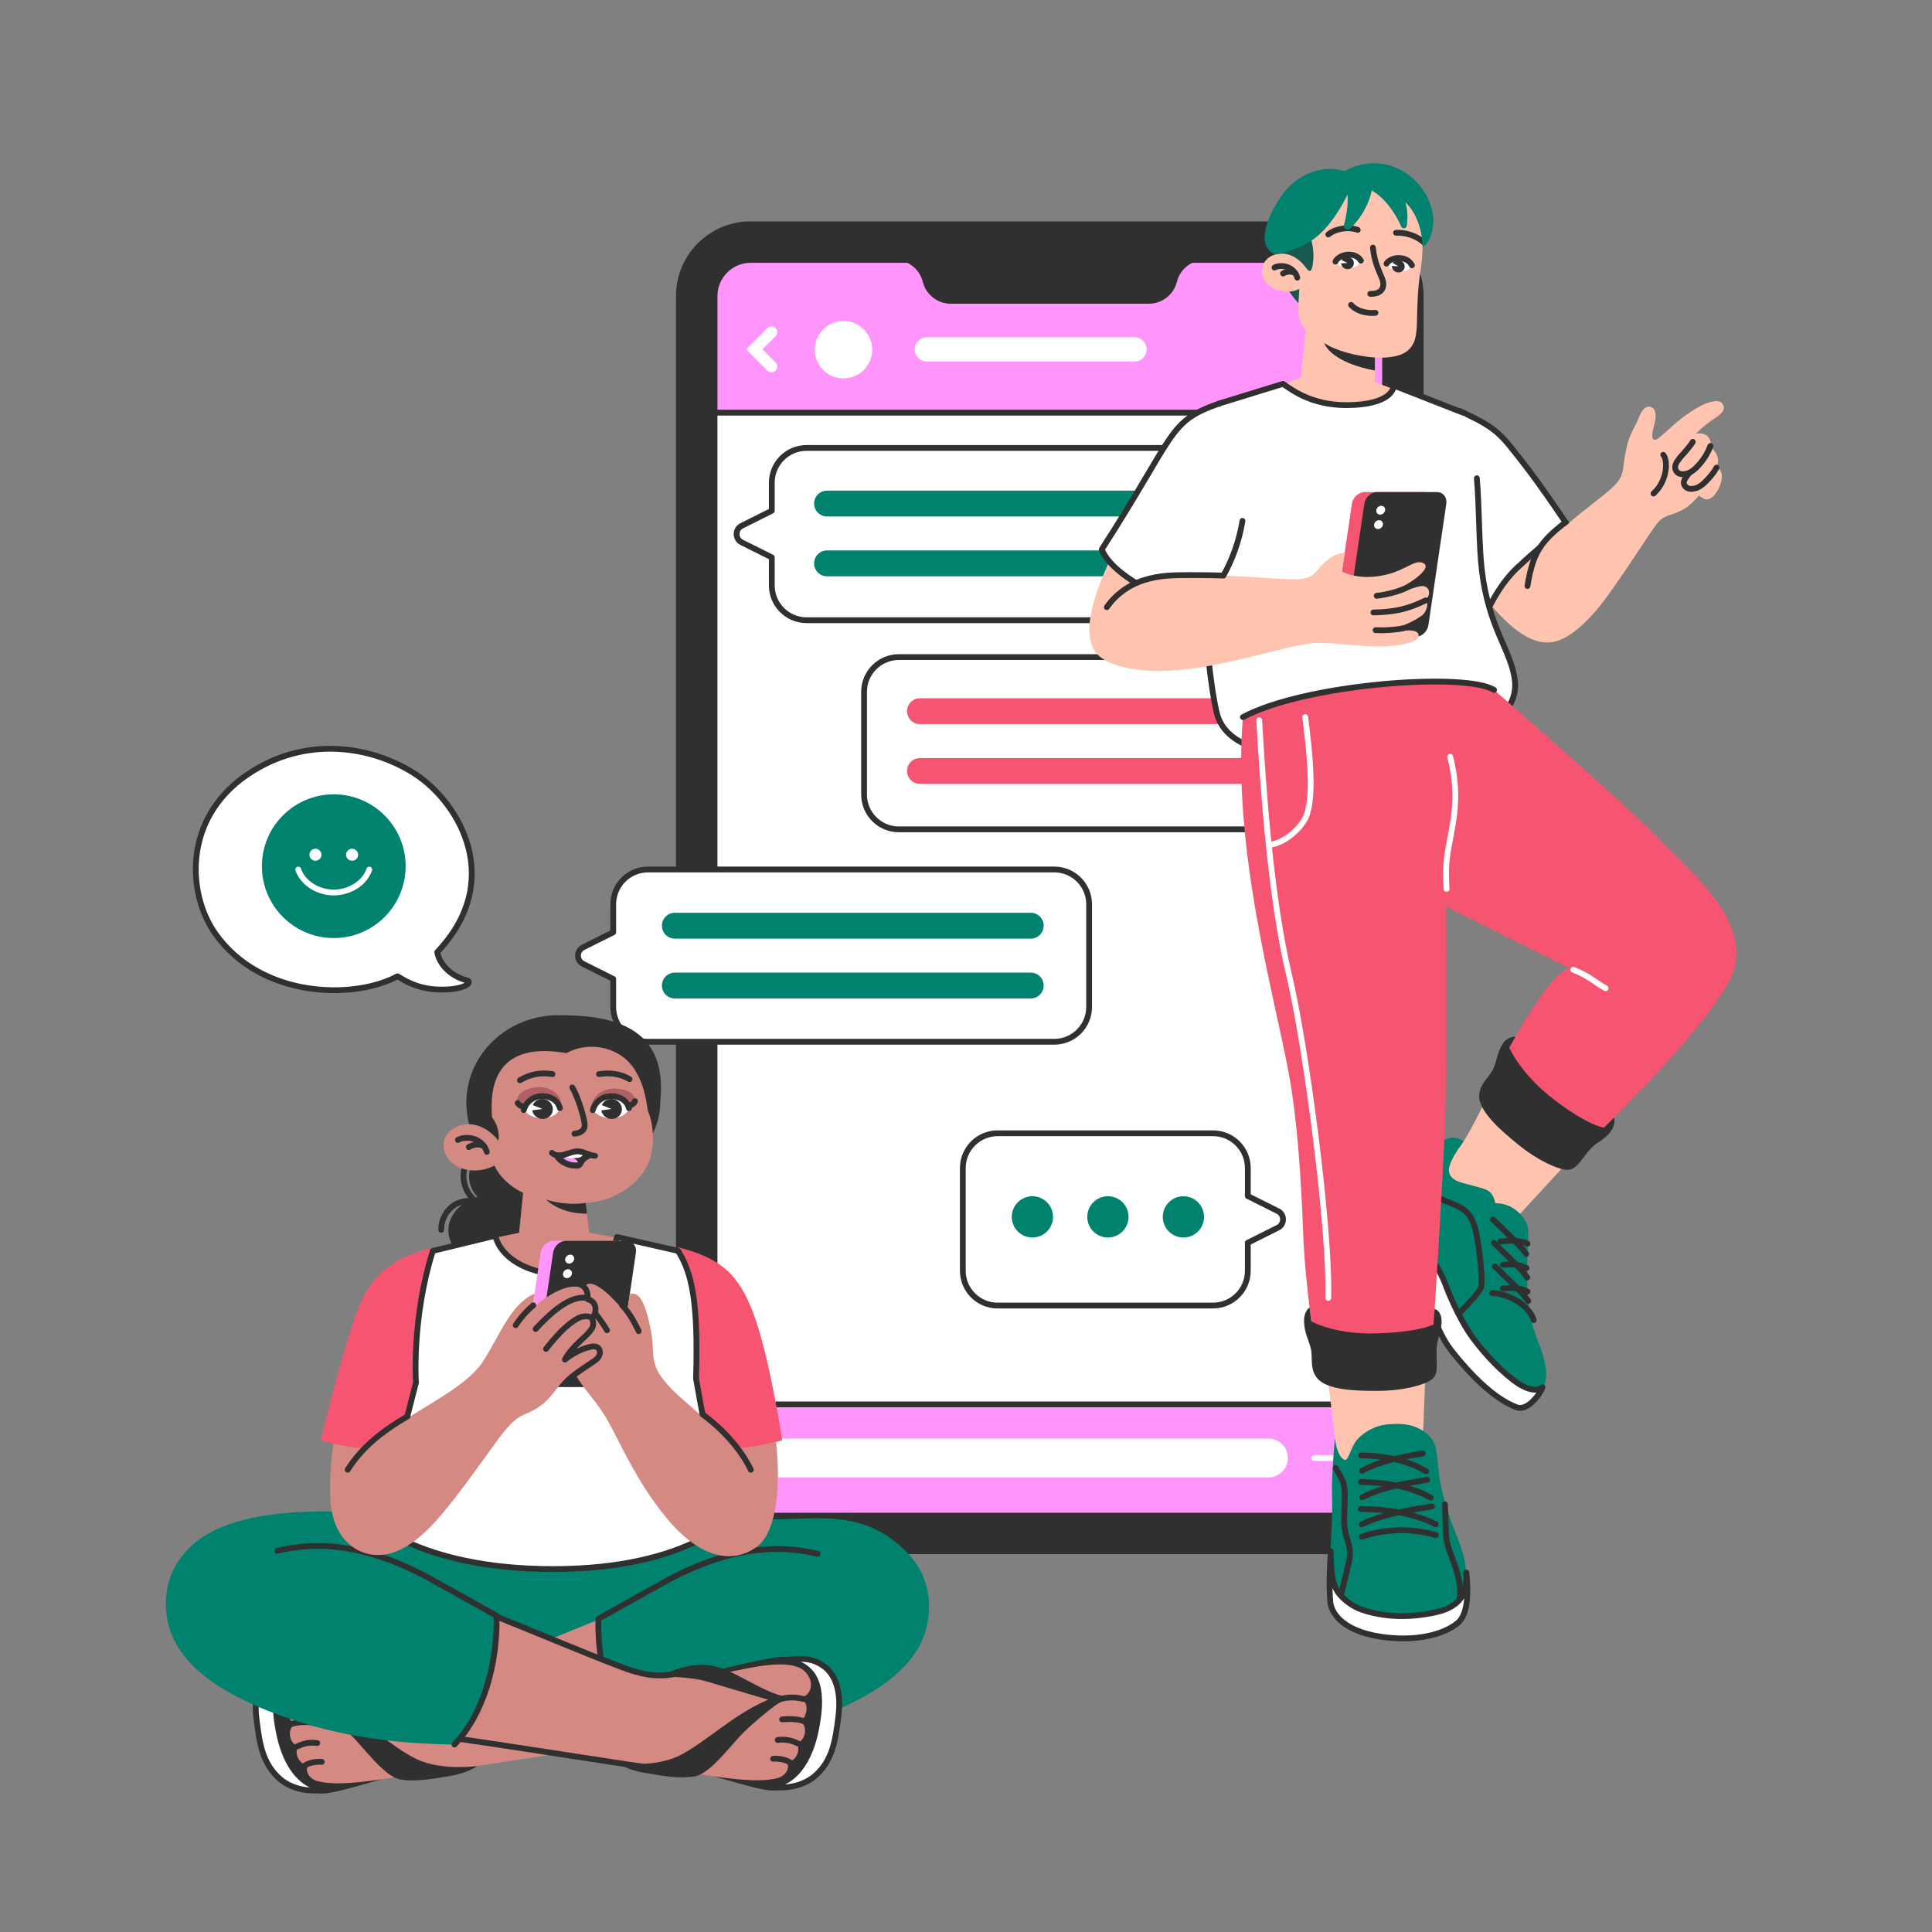 <?xml version="1.0" encoding="utf-8"?>
<!-- Generator: Adobe Illustrator 27.5.0, SVG Export Plug-In . SVG Version: 6.00 Build 0)  -->
<svg version="1.1" xmlns="http://www.w3.org/2000/svg" xmlns:xlink="http://www.w3.org/1999/xlink" x="0px" y="0px"
	 viewBox="0 0 500 500" style="enable-background:new 0 0 500 500;" xml:space="preserve">
<rect x="0" y="0" width="500" height="500" fill="#808080" stroke="none"/>
<g id="Device">
	<g id="Mobil">
		
			<path style="fill:#FFFFFF;stroke:#303030;stroke-width:1.5;stroke-linecap:round;stroke-linejoin:round;stroke-miterlimit:10;" d="
			M358.454,76.606V382.89c0,5.149-4.191,9.35-9.34,9.35H194.276c-5.149,0-9.35-4.201-9.35-9.35V76.606c0-5.149,4.201-9.34,9.35-9.34
			h154.838C354.263,67.266,358.454,71.457,358.454,76.606z"/>
		
			<path style="fill:#FF95FB;stroke:#303030;stroke-width:1.5;stroke-linecap:round;stroke-linejoin:round;stroke-miterlimit:10;" d="
			M184.926,363.456v19.435c0,5.149,4.201,9.35,9.35,9.35h154.838c5.149,0,9.34-4.201,9.34-9.35v-19.435H184.926z"/>
		<g>
			<path style="fill:#FFFFFF;" d="M197.437,372.295h130.836c2.779,0,5.031,2.253,5.031,5.031l0,0c0,2.779-2.253,5.031-5.031,5.031
				H197.437c-2.779,0-5.031-2.253-5.031-5.031l0,0C192.406,374.547,194.658,372.295,197.437,372.295z"/>
			<g>
				
					<polyline style="fill:none;stroke:#FFFFFF;stroke-width:1.5;stroke-linecap:round;stroke-linejoin:round;stroke-miterlimit:10;" points="
					346.221,382.411 351.156,377.326 346.221,372.24 				"/>
				
					<line style="fill:none;stroke:#FFFFFF;stroke-width:1.5;stroke-linecap:round;stroke-linejoin:round;stroke-miterlimit:10;" x1="351.156" y1="377.326" x2="340.134" y2="377.326"/>
			</g>
		</g>
		
			<path style="fill:#FF95FB;stroke:#303030;stroke-width:1.5;stroke-linecap:round;stroke-linejoin:round;stroke-miterlimit:10;" d="
			M349.114,67.266H194.276c-5.149,0-9.35,4.191-9.35,9.34v30.188h173.529V76.606C358.454,71.457,354.263,67.266,349.114,67.266z"/>
		<g>
			<path style="fill:#FFFFFF;" d="M193.105,90.414l2.109,2.109l3.395,3.395c0.583,0.582,1.527,0.582,2.109,0s0.582-1.527,0-2.109
				l-3.395-3.395l3.395-3.395c0.582-0.583,0.582-1.527,0-2.109l0,0c-0.582-0.582-1.526-0.582-2.109,0l-3.395,3.395L193.105,90.414z"
				/>
			
				<ellipse transform="matrix(0.23 -0.973 0.973 0.23 80.119 282.063)" style="fill:#FFFFFF;" cx="218.26" cy="90.414" rx="7.434" ry="7.434"/>
			<path style="fill:#FFFFFF;" d="M293.587,93.576h-53.714c-1.747,0-3.163-1.416-3.163-3.162l0,0c0-1.747,1.416-3.163,3.163-3.163
				h53.714c1.747,0,3.163,1.416,3.163,3.163l0,0C296.75,92.16,295.334,93.576,293.587,93.576z"/>
		</g>
		<path style="fill:#303030;" d="M349.114,57.287H194.276c-10.677,0-19.329,8.652-19.329,19.319V382.89
			c0,10.677,8.652,19.328,19.329,19.328h154.838c10.667,0,19.319-8.651,19.319-19.328V76.606
			C368.433,65.939,359.781,57.287,349.114,57.287z M358.454,382.89c0,5.142-4.208,9.35-9.35,9.35H194.276
			c-5.143,0-9.35-4.207-9.35-9.35V76.606c0-5.158,4.182-9.34,9.34-9.34h37.283c3.435,0,6.429,2.337,7.264,5.669l0,0
			c0.834,3.332,3.829,5.669,7.264,5.669h51.235c3.435,0,6.429-2.337,7.264-5.669l0,0c0.835-3.332,3.829-5.669,7.264-5.669h37.275
			c5.158,0,9.34,4.182,9.34,9.34V382.89z"/>
	</g>
</g>
<g id="Chat_00000098935263204679158410000014552892084534857632_">
	<g id="Chat_00000117646363355621614630000003738929455653969599_">
		<g>
			
				<path style="fill:#FFFFFF;stroke:#303030;stroke-width:1.5;stroke-linecap:round;stroke-linejoin:round;stroke-miterlimit:10;" d="
				M352.104,190.199l-7.787-3.893v-7.254c0-4.971-4.029-9-9-9H232.622c-4.971,0-9,4.029-9,9v26.583c0,4.971,4.029,9,9,9h102.695
				c4.971,0,9-4.029,9-9v-7.254l7.787-3.893C353.871,193.604,353.871,191.083,352.104,190.199z"/>
			<g>
				<path style="fill:#F55571;" d="M330.205,187.392h-92.112c-1.848,0-3.346-1.498-3.346-3.346l0,0c0-1.848,1.498-3.346,3.346-3.346
					h92.112c1.848,0,3.346,1.498,3.346,3.346l0,0C333.551,185.894,332.053,187.392,330.205,187.392z"/>
				<path style="fill:#F55571;" d="M330.205,202.875h-92.112c-1.848,0-3.346-1.498-3.346-3.346l0,0c0-1.848,1.498-3.346,3.346-3.346
					h92.112c1.848,0,3.346,1.498,3.346,3.346l0,0C333.551,201.377,332.053,202.875,330.205,202.875z"/>
			</g>
		</g>
		<g>
			
				<path style="fill:#FFFFFF;stroke:#303030;stroke-width:1.5;stroke-linecap:round;stroke-linejoin:round;stroke-miterlimit:10;" d="
				M191.956,136.074l7.787-3.893v-7.254c0-4.971,4.029-9,9-9h102.695c4.97,0,9,4.029,9,9v26.583c0,4.971-4.029,9-9,9H208.743
				c-4.971,0-9-4.03-9-9v-7.254l-7.787-3.893C190.189,139.479,190.189,136.958,191.956,136.074z"/>
			<g>
				<path style="fill:#00826F;" d="M306.146,133.667h-92.112c-1.848,0-3.346-1.498-3.346-3.346l0,0c0-1.848,1.498-3.346,3.346-3.346
					h92.112c1.848,0,3.346,1.498,3.346,3.346l0,0C309.492,132.169,307.994,133.667,306.146,133.667z"/>
				<path style="fill:#00826F;" d="M306.146,149.151h-92.112c-1.848,0-3.346-1.498-3.346-3.346l0,0c0-1.848,1.498-3.346,3.346-3.346
					h92.112c1.848,0,3.346,1.498,3.346,3.346l0,0C309.492,147.653,307.994,149.151,306.146,149.151z"/>
			</g>
		</g>
		<g>
			
				<path style="fill:#FFFFFF;stroke:#303030;stroke-width:1.5;stroke-linecap:round;stroke-linejoin:round;stroke-miterlimit:10;" d="
				M150.915,245.17l7.787-3.893v-7.254c0-4.971,4.029-9,9-9H272.86c4.971,0,9,4.029,9,9v26.583c0,4.971-4.029,9-9,9H167.702
				c-4.971,0-9-4.03-9-9v-7.254l-7.787-3.893C149.148,248.575,149.148,246.053,150.915,245.17z"/>
			<g>
				<path style="fill:#00826F;" d="M266.759,242.918h-92.112c-1.848,0-3.346-1.498-3.346-3.346l0,0c0-1.848,1.498-3.346,3.346-3.346
					h92.112c1.848,0,3.346,1.498,3.346,3.346l0,0C270.105,241.42,268.607,242.918,266.759,242.918z"/>
				<path style="fill:#00826F;" d="M266.759,258.401h-92.112c-1.848,0-3.346-1.498-3.346-3.346l0,0c0-1.848,1.498-3.346,3.346-3.346
					h92.112c1.848,0,3.346,1.498,3.346,3.346l0,0C270.105,256.903,268.607,258.401,266.759,258.401z"/>
			</g>
		</g>
		<g>
			
				<path style="fill:#FFFFFF;stroke:#303030;stroke-width:1.5;stroke-linecap:round;stroke-linejoin:round;stroke-miterlimit:10;" d="
				M330.721,313.439l-7.787-3.893v-7.254c0-4.971-4.029-9-9-9h-55.756c-4.97,0-9,4.029-9,9v26.583c0,4.97,4.029,9,9,9h55.755
				c4.971,0,9-4.03,9-9v-7.254l7.787-3.893C332.488,316.844,332.488,314.323,330.721,313.439z"/>
			<g>
				<path style="fill:#00826F;" d="M272.526,314.927c0,2.95-2.391,5.341-5.341,5.341c-2.95,0-5.341-2.391-5.341-5.341
					c0-2.95,2.391-5.341,5.341-5.341C270.134,309.586,272.526,311.977,272.526,314.927z"/>
				<path style="fill:#00826F;" d="M292.067,314.927c0,2.95-2.391,5.341-5.341,5.341c-2.95,0-5.341-2.391-5.341-5.341
					c0-2.95,2.391-5.341,5.341-5.341C289.675,309.586,292.067,311.977,292.067,314.927z"/>
				<path style="fill:#00826F;" d="M311.608,314.927c0,2.95-2.391,5.341-5.341,5.341c-2.95,0-5.341-2.391-5.341-5.341
					c0-2.95,2.392-5.341,5.341-5.341C309.216,309.586,311.608,311.977,311.608,314.927z"/>
			</g>
		</g>
	</g>
</g>
<g id="Speech_Bubble">
	<g id="Speech_Bubble_00000110428939941967658360000004645228933632646819_">
		
			<path id="Speech_Bubble_00000127037742902730466770000005185949979208854185_" style="fill:#FFFFFF;stroke:#303030;stroke-width:1.5;stroke-linecap:round;stroke-linejoin:round;stroke-miterlimit:10;" d="
			M63.825,200.593c15.745-10.858,33.366-7.083,43.784-0.174c11.342,7.522,23.071,27.521,5.54,45.994
			c0.742,3.895,4.464,6.528,7.593,7.267c1.591,0.376,0.047,2.186-5.271,2.403c-4.838,0.197-8.458-0.812-12.592-3.426
			c-11.271,6.095-35.287,5.729-47.147-11.008C48.46,231.386,47.314,211.979,63.825,200.593z"/>
		<g id="Face">
			<circle style="fill:#00826F;" cx="86.379" cy="224.171" r="18.598"/>
			<path style="fill:none;stroke:#FFFFFF;stroke-width:1.5;stroke-linecap:round;stroke-linejoin:round;stroke-miterlimit:10;" d="
				M95.576,225.048c-1.281,3.648-5.269,5.935-9.197,5.935c-3.928,0-7.916-2.287-9.197-5.935"/>
			<g>
				<path style="fill:#FFFFFF;" d="M92.684,221.205c0,0.862-0.699,1.56-1.56,1.56c-0.862,0-1.56-0.699-1.56-1.56
					c0-0.862,0.699-1.56,1.56-1.56C91.985,219.644,92.684,220.343,92.684,221.205z"/>
				<path style="fill:#FFFFFF;" d="M83.195,221.205c0,0.862-0.699,1.56-1.56,1.56c-0.862,0-1.56-0.699-1.56-1.56
					c0-0.862,0.699-1.56,1.56-1.56C82.497,219.644,83.195,220.343,83.195,221.205z"/>
			</g>
		</g>
	</g>
</g>
<g id="Character_2">
	<g id="Character_00000016785226661535889870000013163564062692883628_">
		<g id="Head_00000155125152298011447850000008258286303193599141_">
			<path style="fill:#00826F;" d="M329.752,61.088c-0.972,10.112,6.663,21.984,17.25,23.001c10.587,1.017,20.119-9.205,21.09-19.317
				c0.971-10.112-6.824-19.134-17.411-20.151C340.094,43.604,330.723,50.976,329.752,61.088z"/>
			<path style="opacity:0.5;fill:#303030;" d="M329.752,61.088c-0.972,10.112,6.663,21.984,17.25,23.001
				c10.587,1.017,20.119-9.205,21.09-19.317c0.971-10.112-6.824-19.134-17.411-20.151C340.094,43.604,330.723,50.976,329.752,61.088
				z"/>
			<path style="fill:#FFC4B0;" d="M335.984,79.518c-0.125,2.202,0.519,4.304,1.93,5.971l-1.269,12.22l-6.513,2.656
				c1.66,1.832,7.131,5.942,17.443,5.974c12.285,0.039,13.132-5.621,13.132-5.621l-4.905-1.82l0.027-6.364
				c1.249,0.086,6.097,0.261,8.512-1.821c2.415-2.082,2.322-5.113,2.428-9.897c0.057-2.58,0.239-6.388,0.565-8.719
				c0.397-2.83,0.731-4.502,0.846-8.15c0.169-5.354-2.449-9.844-2.449-9.844c-2.779-4.817-11.776-8.098-17.545-5.875
				c-5.768,2.223-9.399,6.245-10.43,9.522c1.232,2.914,2.535,6.021,2.063,10.038c-0.284,2.775-0.905,2.828-1.875,1.451
				c-1.303-1.787-3.351-3.382-5.62-3.569c-2.957-0.242-5.072,1.32-5.634,3.43c-0.666,2.5,0.883,4.483,2.87,5.498
				c1.987,1.015,4.705,1.231,6.694,0.155C336.254,74.752,336.109,77.316,335.984,79.518z"/>
			<g>
				<path style="fill:#303030;" d="M355.829,92.533c-4.735-0.381-10.027-1.686-13.114-3.753c0.764,2.063,4.216,5.451,13.1,7.112
					L355.829,92.533z"/>
				<g>
					<g>
						<path style="fill:#FFFFFF;" d="M358.824,68.242c0.497-1.157,1.724-1.644,3.029-1.623c1.306,0.021,3.134,0.509,3.3,2.354
							C364.498,70.751,360.335,70.903,358.824,68.242z"/>
						<path style="fill:#303030;" d="M363.3,69.774c-0.465,0.752-1.482,0.971-2.272,0.49c-0.79-0.481-1.053-1.48-0.588-2.232
							c0.465-0.752,1.482-0.971,2.272-0.49S363.765,69.023,363.3,69.774z"/>
						<polygon style="fill:#FFFFFF;" points="360.329,67.975 361.87,68.903 360.016,68.842 						"/>
						
							<path style="fill:none;stroke:#303030;stroke-width:1.5;stroke-linecap:round;stroke-linejoin:round;stroke-miterlimit:10;" d="
							M365.396,68.655c-0.679-1.403-2.131-1.865-3.437-1.886c-1.306-0.021-2.708,0.666-3.134,1.473"/>
					</g>
					
						<path style="fill:none;stroke:#303030;stroke-width:1.5;stroke-linecap:round;stroke-linejoin:round;stroke-miterlimit:10;" d="
						M361.3,60.239c2.239-0.11,5.12,0.653,7.093,2.402"/>
				</g>
				<g>
					<g>
						<path style="fill:#FFFFFF;" d="M345.62,67.703c0.378-1.201,1.549-1.81,2.85-1.921c1.301-0.111,3.169,0.19,3.521,2.009
							C351.517,69.626,347.392,70.198,345.62,67.703z"/>
						<path style="fill:#303030;" d="M350.227,68.775c-0.387,0.795-1.376,1.116-2.211,0.716c-0.834-0.399-1.197-1.367-0.811-2.161
							c0.387-0.795,1.376-1.115,2.211-0.716C350.251,67.013,350.614,67.981,350.227,68.775z"/>
						<polygon style="fill:#FFFFFF;" points="347.09,67.286 348.717,68.053 346.866,68.18 						"/>
						
							<path style="fill:none;stroke:#303030;stroke-width:1.5;stroke-linecap:round;stroke-linejoin:round;stroke-miterlimit:10;" d="
							M352.199,67.45c-0.817-1.327-2.309-1.64-3.61-1.529c-1.301,0.111-2.626,0.936-2.969,1.782"/>
					</g>
					
						<path style="fill:none;stroke:#303030;stroke-width:1.5;stroke-linecap:round;stroke-linejoin:round;stroke-miterlimit:10;" d="
						M343.762,60.691c1.833-1.54,5.213-2.098,7.626-1.189"/>
				</g>
				<path style="fill:none;stroke:#303030;stroke-width:1.5;stroke-linecap:round;stroke-linejoin:round;stroke-miterlimit:10;" d="
					M355.31,64.084c0.346,3.754,1.664,6.183,2.419,8.107c0.579,1.475,0.479,3.954-3.104,3.859"/>
				<path style="fill:none;stroke:#303030;stroke-width:1.5;stroke-linecap:round;stroke-linejoin:round;stroke-miterlimit:10;" d="
					M349.655,78.91c1.541,1.672,4.093,2.262,6.315,2.05"/>
				<g>
					
						<path style="fill:none;stroke:#303030;stroke-width:1.5;stroke-linecap:round;stroke-linejoin:round;stroke-miterlimit:10;" d="
						M329.842,69.244c0.552-0.352,1.881-0.582,3.193-0.168c1.312,0.414,2.368,1.502,2.7,2.782"/>
					
						<path style="fill:none;stroke:#303030;stroke-width:1.5;stroke-linecap:round;stroke-linejoin:round;stroke-miterlimit:10;" d="
						M332.046,70.784c0.407-0.256,1.825-0.892,3.147-0.101"/>
				</g>
			</g>
			<path style="fill:#00826F;" d="M355.016,49.284c3.472,2.016,6.222,6.042,7.61,9.34c0.296,0.703,1.313,0.572,1.429-0.182
				c0.274-1.77,0.302-3.974-0.368-6.096c3.865,3.606,4.494,9.577,4.494,11.599c1.843-0.783,3.063-5.233,2.736-7.801
				c-1.3-10.22-12.424-17.696-22.991-11.85c-5.826-1.926-12.542,1.029-16.195,6.246c-3.653,5.218-7.062,13.205-1.609,15.314
				c0,0,6.706-1.025,11.23-5.086c4.524-4.062,7.364-10.404,7.364-10.404s0.428,2.766-0.891,7.868
				c-0.24,0.929,0.871,1.599,1.57,0.942C351.883,56.838,354.099,53.44,355.016,49.284z"/>
		</g>
		<g id="Arn">
			
				<path style="fill:#FFFFFF;stroke:#303030;stroke-width:1.5;stroke-linecap:round;stroke-linejoin:round;stroke-miterlimit:10;" d="
				M377.662,106.339c10.03,4.425,11.04,6.518,16.031,12.799c4.991,6.281,12.639,17.774,12.639,17.774s-7.712,17.387-20.598,19.592
				l-8.072-10.934V106.339"/>
			<g id="Arm_00000121244248679857545480000011490573074458162566_">
				<path style="fill:#FFC4B0;" d="M444.241,121.022c0.528-1.12,0.504-2.428-0.013-3.401c-0.517-0.974-0.926-1.579-1.798-1.648
					c0.466-1.093,0.355-1.813-0.197-2.674c-0.68-1.061-1.997-1.283-3.335-1.08c1.592-1.597,3.361-3.019,5.263-4.231
					c0.898-0.572,2.398-1.763,1.857-3.031c-0.357-0.837-0.971-1.435-3.032-0.994c-1.948,0.417-3.698,1.515-5.36,2.57
					c-1.696,1.076-3.198,2.324-4.716,3.638c-1.52,1.315-2.45,2.298-3.732,3.254c-1.237,0.923-1.683,0.18-1.552-1.155
					c0.167-1.701,1.11-3.6,0.78-5.277c-0.06-0.304-0.217-1.083-0.551-1.331c-0.621-0.46-1.119-0.497-1.604-0.346
					c-1.463,0.457-2.138,2.928-2.675,4.005c-0.709,1.423-1.488,2.814-1.997,4.326c-0.655,1.946-1.14,4.566-1.367,6.61
					c-0.278,2.508-0.802,3.687-2.162,5.132c-0.091,0.097-0.174,0.192-0.271,0.29c-0.219,0.221-0.457,0.45-0.718,0.693
					c-2.37,2.209-6.519,5.048-11.495,9.395l-6.024,5.055c-2.085,1.757-4.354,3.74-6.789,6.017c-4.421,4.135-6.592,8.695-7.018,9.664
					c4.464,5.08,11.114,11.938,18.01,9.117c4.274-1.748,8.65-6.53,11.405-10.226c5.808-7.791,11.408-16.973,13.734-19.956
					c0.165-0.212,0.33-0.383,0.495-0.56c1.842-1.873,3.846-1.405,7.038-3.543c1.2-0.803,2.285-1.985,3.354-3.148
					c0.223,0.328,0.506,0.51,0.799,0.59c0.469,0.484,1.103,0.514,1.562,0.401c0.661-0.162,1.192-0.65,1.627-1.173
					c0.819-0.986,1.402-2.166,1.689-3.415c0.188-0.818,0.246-1.695-0.046-2.483C445.111,121.323,444.576,121.071,444.241,121.022z"
					/>
				<path style="fill:none;stroke:#303030;stroke-width:1.5;stroke-linecap:round;stroke-linejoin:round;stroke-miterlimit:10;" d="
					M385.734,156.504c0.045-0.05,2.597-5.529,7.018-9.664c2.033-1.901,3.95-3.597,5.741-5.128"/>
				<path style="fill:none;stroke:#303030;stroke-width:1.5;stroke-linecap:round;stroke-linejoin:round;stroke-miterlimit:10;" d="
					M442.649,115.417c-0.755,2.03-1.949,3.895-3.475,5.431c-0.707,0.712-1.51,1.368-2.465,1.676
					c-0.819,0.264-1.989,0.333-2.626-0.283c-0.837-0.809-0.624-2.055,0.031-2.902c0.345-0.446,0.64-0.925,1.03-1.332
					c0.671-0.7,2.479-2.809,2.948-3.658"/>
				<path style="fill:none;stroke:#303030;stroke-width:1.5;stroke-linecap:round;stroke-linejoin:round;stroke-miterlimit:10;" d="
					M444.241,121.022c-0.734,1.348-1.708,2.475-2.853,3.627c-0.707,0.712-1.51,1.368-2.465,1.677
					c-0.819,0.264-1.989,0.332-2.626-0.283c-0.837-0.809-0.595-1.681,0.061-2.528c0.345-0.446,0.459-0.725,0.849-1.132"/>
				<path style="fill:none;stroke:#303030;stroke-width:1.5;stroke-linecap:round;stroke-linejoin:round;stroke-miterlimit:10;" d="
					M430.445,117.706c0.499,0.624,0.655,1.454,0.696,2.252c0.15,2.895-1.067,5.832-3.221,7.772"/>
			</g>
			<path style="fill:none;stroke:#303030;stroke-width:1.5;stroke-linecap:round;stroke-linejoin:round;stroke-miterlimit:10;" d="
				M405.19,135.139c-6.46,5-8.482,7.877-9.887,16.515"/>
		</g>
		<g id="Chest_00000044867627217772139910000002516106567469693881_">
			
				<path style="fill:#FFFFFF;stroke:#303030;stroke-width:1.5;stroke-linecap:round;stroke-linejoin:round;stroke-miterlimit:10;" d="
				M378.977,106.929l-18.269-7.149c0,0,0.172,4.407-10.122,5.013c-10.585,0.623-16.037-3.768-18.539-5.452l-16.497,5.078
				c0,0-7.342,6.87-5.115,38.461c1.683,23.865,2.894,34.915,4.435,41.49c1.394,5.95,8.418,16.017,52.913,9.168
				c20.034-3.171,25.194-10.901,24.214-17.825c-1.08-7.634-6.703-13.184-8.481-28.031c-0.816-6.81-0.628-15.707-1.304-23.912"/>
		</g>
		<g id="Arm_00000049196886758037874270000018281923890298214551_">
			<g>
				<path style="fill:#FFC4B0;" d="M308.733,141.751v-28.43c-1.151,0.843-2.36,1.798-3.58,2.882
					c-5.604,4.98-7.832,9.597-14.345,21.675c-8.202,15.209-10.327,24.852-7.979,29.104l19.302-2.154l15.23-23.077H308.733z"/>
				
					<path style="fill:#FFFFFF;stroke:#303030;stroke-width:1.5;stroke-linecap:round;stroke-linejoin:round;stroke-miterlimit:10;" d="
					M320.348,113.452"/>
				
					<path style="fill:#FFFFFF;stroke:#303030;stroke-width:1.5;stroke-linecap:round;stroke-linejoin:round;stroke-miterlimit:10;" d="
					M321.549,134.807c-0.824,5.035-2.532,9.901-5.043,14.37l-5.363,9.546c0,0-22.345-7.311-26.011-16.532
					c19.5-30.283,16.988-33.041,30.417-37.772"/>
			</g>
			<g id="Mobile_00000109027937279005608420000017163574150911753912_">
				<path style="fill:#F55571;" d="M347.669,164.81l15.466,0.001c1.588,0,3.075-1.357,3.322-3.03l4.631-31.406
					c0.247-1.673-0.84-3.03-2.428-3.03l-15.466-0.001c-1.588,0-3.075,1.357-3.322,3.03l-4.631,31.406
					C344.994,163.453,346.081,164.81,347.669,164.81z"/>
				<path style="fill:#303030;" d="M350.883,164.81l15.466,0.001c1.588,0,3.075-1.356,3.322-3.03l4.631-31.406
					c0.247-1.673-0.84-3.03-2.428-3.03l-15.466-0.001c-1.588,0-3.075,1.357-3.322,3.03l-4.631,31.406
					C348.208,163.453,349.295,164.81,350.883,164.81z"/>
				<path style="fill:#FFFFFF;" d="M356.181,132.04c-0.082,0.632,0.364,1.145,0.996,1.145c0.632,0,1.211-0.512,1.293-1.144
					c0.082-0.632-0.364-1.145-0.996-1.145C356.842,130.896,356.263,131.408,356.181,132.04z"/>
				<path style="fill:#FFFFFF;" d="M355.615,135.768c-0.082,0.632,0.364,1.144,0.996,1.145c0.632,0,1.211-0.512,1.293-1.144
					c0.082-0.632-0.364-1.145-0.996-1.145C356.276,134.624,355.697,135.136,355.615,135.768z"/>
			</g>
			<g id="Arm_00000162319335570265730230000012267779983098353546_">
				<path style="fill:#FFC4B0;" d="M281.932,162.608c0-3.959,8.072-10.777,14.004-12.482c10.183-2.927,34.133-0.054,39.351-0.193
					c3.215-0.086,4.384-0.926,5.167-1.832c2.915-3.372,4.378-4.589,7.554-5.086l-0.723,4.901c3.149,1.477,7.222,1.99,12.332,0.582
					c1.902-0.524,3.641-1.43,5.411-2.283c0.524-0.253,1.054-0.507,1.622-0.633c0.568-0.126,1.186-0.113,1.703,0.153
					c0.257,0.132,0.492,0.339,0.577,0.615c0.123,0.401-0.096,0.822-0.338,1.164c-0.89,1.257-2.17,2.179-3.455,3.028
					c-1.475,0.975-2.991,1.888-4.543,2.737c1.593-0.048,3.154-0.447,4.676-0.919c0.544-0.169,1.086-0.348,1.636-0.496
					c0.502-0.135,1.024-0.246,1.538-0.168c0.985,0.149,1.499,0.992,1.389,1.987c-0.069,0.624-0.432,0.949-0.815,1.413
					c0.987,1.872-0.428,3.727-0.899,4.092c-2.385,1.853-6.235,3.262-9.159,4.021c0.698,0.185,2.438,0.268,3.987,0.079
					c1.096-0.133,2.482-0.275,3.408,0.131c1.286,0.564,0.819,1.885-0.247,2.382c-1.045,0.487-2.821,0.917-3.96,1.097
					c-7.061,1.113-11.753-0.256-20.533-0.531c-8.78-0.275-34.249,10.847-51.611,6.082
					C283.398,170.637,281.932,167.624,281.932,162.608z"/>
				<path style="fill:none;stroke:#303030;stroke-width:1.5;stroke-linecap:round;stroke-linejoin:round;stroke-miterlimit:10;" d="
					M286.444,157.141c2.23-3.23,5.674-5.775,9.665-7.013c3.991-1.238,7.292-1.271,11.237-1.293c4.602-0.026,9.286,0.116,9.286,0.116
					"/>
				<path style="fill:none;stroke:#303030;stroke-width:1.5;stroke-linecap:round;stroke-linejoin:round;stroke-miterlimit:10;" d="
					M368.914,155.396c-4.43,2.17-7.792,2.997-13.472,3.109"/>
				<path style="fill:none;stroke:#303030;stroke-width:1.5;stroke-linecap:round;stroke-linejoin:round;stroke-miterlimit:10;" d="
					M356.297,154.19c2.535-0.269,5.71-1.074,7.995-2.205"/>
				<path style="fill:none;stroke:#303030;stroke-width:1.5;stroke-linecap:round;stroke-linejoin:round;stroke-miterlimit:10;" d="
					M355.998,163.084c1.984,0.119,4.896-0.031,7.109-0.476"/>
			</g>
		</g>
		<g id="Legs_00000067238449293028156780000007624535504510052270_">
			<g id="Leg_00000164499800422234546830000013849971158784497075_">
				<path style="fill:#FFC4B0;" d="M389.784,184.89c25.405,21.19,32.518,26.366,50.056,46.013
					c12.647,14.168,8.29,23.958-2.603,35.695c-19.419,20.926-46.042,49.943-46.042,49.943c-9.956,11.98-31.958-10.853-13.522-19.568
					c7.535-10.217,14.721-36.045,31.94-46.745l-55.261-30.489l-30.439-34.849H389.784z"/>
				<g>
					<path style="fill:#00826F;" d="M380.33,345.044c2.628,3.831,6.805,8.613,11.208,12.025c4.404,3.412,6.879,2.752,7.674,1.931
						c0.795-0.82,1.981-3.765-0.808-10.863c-1.697-4.319-2.422-6.982-2.897-11.439c-0.551-5.162-0.102-15.404,0.048-17.774
						c0.195-3.087-3.551-7.666-8.582-7.526L380.33,345.044z"/>
					<g>
						<path style="fill:#00826F;" d="M380.33,345.044c2.015-1.918,5.338-5.487,7.261-7.496c0.463-0.484,0.938-0.995,1.132-1.635
							c0.111-0.366,0.123-0.754,0.133-1.137c0.189-7.619-0.401-15.257-1.758-22.757c-0.227-1.252-0.52-2.587-1.447-3.459
							c-0.737-0.694-1.758-0.979-2.735-1.242c-1.816-0.488-2.907-0.781-4.723-1.268c-2.067-0.555-3.623-1.925-3.133-4.008
							c0.522-2.219,2.615-5.068,2.615-5.068l1.075-1.566c-0.598-0.741-2.35-1.199-3.625-0.892c-2.797,0.672-3.846,3.205-8.77,5.495
							c-3.427,1.594-6.928,4.89-6.928,4.89c-0.308,3.394,1.808,8.023,5.343,12.756c3.535,4.732,7.482,9.837,9.408,15.035
							C376.841,339.882,380.33,345.044,380.33,345.044z"/>
					</g>
					
						<path style="fill:none;stroke:#303030;stroke-width:1.5;stroke-linecap:round;stroke-linejoin:round;stroke-miterlimit:10;" d="
						M386.218,334.65c3.634,0.102,9.37,2.762,10.719,6.97"/>
					
						<path style="fill:none;stroke:#303030;stroke-width:1.5;stroke-linecap:round;stroke-linejoin:round;stroke-miterlimit:10;" d="
						M395.332,334.262c-2.058-0.965-3.841-1.045-6.451-0.81"/>
					
						<path style="fill:none;stroke:#303030;stroke-width:1.5;stroke-linecap:round;stroke-linejoin:round;stroke-miterlimit:10;" d="
						M395.508,336.699c-1.427-2.135-4.169-4.626-8.623-8.958"/>
					
						<path style="fill:none;stroke:#303030;stroke-width:1.5;stroke-linecap:round;stroke-linejoin:round;stroke-miterlimit:10;" d="
						M395.067,328.183c-2.058-0.965-3.507-1.073-6.117-0.838"/>
					
						<path style="fill:none;stroke:#303030;stroke-width:1.5;stroke-linecap:round;stroke-linejoin:round;stroke-miterlimit:10;" d="
						M395.243,330.62c-1.427-2.135-4.169-4.626-8.623-8.958"/>
					
						<path style="fill:none;stroke:#303030;stroke-width:1.5;stroke-linecap:round;stroke-linejoin:round;stroke-miterlimit:10;" d="
						M395.302,321.872c-2.058-0.965-4.341-0.812-6.951-0.577"/>
					
						<path style="fill:none;stroke:#303030;stroke-width:1.5;stroke-linecap:round;stroke-linejoin:round;stroke-miterlimit:10;" d="
						M394.979,324.542c-1.427-2.135-4.169-4.627-8.623-8.958"/>
					
						<path style="fill:none;stroke:#303030;stroke-width:1.5;stroke-linecap:round;stroke-linejoin:round;stroke-miterlimit:10;" d="
						M369.469,298.331c-1.215,1.696-2.023,3.585-1.699,5.646c0.324,2.061,1.486,3.977,3.163,5.218
						c2.642,1.955,6.364,2.223,8.665,4.57c1.674,1.706,2.255,4.18,2.677,6.533c0.779,4.348,1.536,11.51,1.018,12.884
						c-0.518,1.374-3.231,4.174-5.847,6.872"/>
					
						<path style="fill:#FFFFFF;stroke:#303030;stroke-width:1.5;stroke-linecap:round;stroke-linejoin:round;stroke-miterlimit:10;" d="
						M392.509,364.208c-5.946-2.229-12.104-8.632-16.697-14.423c-4.599-5.797-5.503-12.717-7.508-16.398
						c-2.75-5.054-6.318-8.416-8.91-12.388c-2.598-3.966-5.507-8.668-4.979-10.93c0.522-2.256,2.201-3.44,5.01-5.168
						c-0.309,3.392,1.81,8.027,5.344,12.756c3.535,4.729,7.486,9.838,9.41,15.033c2.666,7.193,6.147,12.352,6.147,12.352
						c2.633,3.831,6.811,8.617,11.214,12.028c4.402,3.411,6.873,2.754,7.669,1.932C398.763,360.465,395.442,365.302,392.509,364.208
						z"/>
				</g>
			</g>
			<g id="Leg_00000065061063135393381820000002544056512118856836_">
				<path style="fill:#FFC4B0;" d="M389.784,184.89c-1.433,7.923-5.776,27.884-19.031,34.173
					c1.127,26.389,0.864,48.145,0.898,57.859c0.078,22.626-1.899,34.722-2.318,61.442c-0.316,20.145-1.12,28.482-1.12,41.425
					c-13.942,22.128-21.72,1.599-21.72,1.599s-2.494-24.678-4.671-35.25c-4.891-23.75-2.406-47.831-5.277-62.405
					c-3.608-18.319-7.111-36.122-10.126-51.455c-5.453-27.735-2.505-47.388-2.505-47.388H389.784z"/>
				<g>
					<g>
						<path style="fill:#00826F;" d="M375.26,392.847c1.176,3.812,3.424,8.01,3.956,11.964c0.531,3.953,0.593,7.702-2.512,10.206
							c-1.648,1.328-3.74,1.969-5.814,2.392c-6.096,1.241-12.628,1.207-18.5-0.847c-2.054-0.718-3.994-2.076-5.461-3.682
							c-2.457-2.691-2.375-6.553-2.52-10.194c-0.131-3.293,0.299-7.472,0.344-10.767c0.091-6.772-0.428-6.489,0.728-19.839
							c0.063,0.65,0.481,4.738,2.435,5.711c1.085,0.541,1.549-3.29,3.505-5.433c1.674-1.835,4.637-3.381,7.106-3.668
							c4.313-0.5,7.588-0.118,10.616,2.239c2.811,2.188,2.668,5.225,3.014,8.413C372.833,385.561,373.5,387.156,375.26,392.847z"/>
					</g>
					<g>
						
							<path style="fill:none;stroke:#303030;stroke-width:1.5;stroke-linecap:round;stroke-linejoin:round;stroke-miterlimit:10;" d="
							M371.582,397.279c-6.232-1.809-13.019-1.657-19.164,0.43"/>
						
							<path style="fill:none;stroke:#303030;stroke-width:1.5;stroke-linecap:round;stroke-linejoin:round;stroke-miterlimit:10;" d="
							M371.582,394.496c-4.316-2.225-10.55-3.894-19.422-3.967"/>
						
							<path style="fill:none;stroke:#303030;stroke-width:1.5;stroke-linecap:round;stroke-linejoin:round;stroke-miterlimit:10;" d="
							M370.605,389.863c-3.618,0.665-11.874,1.571-18.187,4.632"/>
						
							<path style="fill:none;stroke:#303030;stroke-width:1.5;stroke-linecap:round;stroke-linejoin:round;stroke-miterlimit:10;" d="
							M370.255,387.594c-3.999-2.243-9.767-3.939-17.966-4.051"/>
						
							<path style="fill:none;stroke:#303030;stroke-width:1.5;stroke-linecap:round;stroke-linejoin:round;stroke-miterlimit:10;" d="
							M369.332,382.959c-3.341,0.65-10.967,1.519-16.787,4.552"/>
						
							<path style="fill:none;stroke:#303030;stroke-width:1.5;stroke-linecap:round;stroke-linejoin:round;stroke-miterlimit:10;" d="
							M369.092,380.775c-3.745-2.258-9.141-3.975-16.803-4.117"/>
						
							<path style="fill:none;stroke:#303030;stroke-width:1.5;stroke-linecap:round;stroke-linejoin:round;stroke-miterlimit:10;" d="
							M368.212,376.138c-3.119,0.637-10.242,1.477-15.669,4.487"/>
						
							<path style="fill:none;stroke:#303030;stroke-width:1.5;stroke-linecap:round;stroke-linejoin:round;stroke-miterlimit:10;" d="
							M345.679,379.926c0,0,0.8,1.456,1.401,2.501c1.225,2.132,0.951,4.638,0.893,7.096c-0.057,2.458-0.289,4.955,0.275,7.348
							c0.323,1.371,0.903,2.683,1.07,4.082c0.203,1.702-0.218,3.409-0.635,5.071c-0.693,2.758-0.91,3.954-1.603,6.713"/>
						
							<path style="fill:none;stroke:#303030;stroke-width:1.5;stroke-linecap:round;stroke-linejoin:round;stroke-miterlimit:10;" d="
							M373.958,389.343c0.068,2.079,0.136,4.159,0.204,6.238c0.035,1.085,0.071,2.175,0.265,3.244
							c0.273,1.508,0.854,2.941,1.399,4.373c1.262,3.316,2.368,6.826,1.986,10.354"/>
					</g>
					
						<path style="fill:#FFFFFF;stroke:#303030;stroke-width:1.5;stroke-linecap:round;stroke-linejoin:round;stroke-miterlimit:10;" d="
						M344.29,414.656c0.161,2.001,2.248,7.354,13.222,8.95c8.718,1.268,16.01-0.477,19.743-3.574
						c2.572-2.148,2.815-7.412,2.245-13.031l-0.065-0.022c0.229,3.136-0.205,5.994-2.733,8.034
						c-1.642,1.327-3.735,1.976-5.817,2.397c-6.091,1.242-12.62,1.207-18.493-0.846c-2.052-0.722-4.001-2.074-5.459-3.683
						c-2.462-2.694-2.381-6.557-2.519-10.192c-0.019-0.403-0.027-0.816-0.024-1.241C344.065,407.409,343.942,410.333,344.29,414.656
						z"/>
				</g>
			</g>
			<g>
				<path style="fill:#F55571;" d="M321.665,185.585c16.076-8.607,57.59-11.68,64.996-7.036c0,0,34.513,30.002,42.855,38.726
					c8.342,8.725,25.462,22.375,18.04,36.532c-7.423,14.156-34.687,40.198-34.687,40.198s-5.922-0.925-12.712-6.532
					c-6.79-5.606-10.921-13.783-10.921-13.783s10.704-20.895,16.771-23.17l-31.863-15.926c0,0,0.379,39.436-0.184,56.12
					c-0.563,16.684-3.353,58.77-3.353,58.77s-3.04,1.912-14.155,2.159c-11.115,0.247-16.171-3.545-16.171-3.545
					s-2.528-15.343-3.034-29.285c-0.506-13.942-1.52-29.381-3.792-41.497C329.662,257.093,318.884,219.302,321.665,185.585z"/>
				<path style="fill:none;stroke:#303030;stroke-width:1.5;stroke-linecap:round;stroke-linejoin:round;stroke-miterlimit:10;" d="
					M321.665,185.585c16.076-8.607,57.59-11.68,64.996-7.036"/>
				<path style="fill:none;stroke:#FFFFFF;stroke-width:1.5;stroke-linecap:round;stroke-linejoin:round;stroke-miterlimit:10;" d="
					M375.29,195.837c3.549,13.776-1.071,20.949-1.052,29.977c0.004,1.626,0.051,2.87,0.132,4.25"/>
				<path style="fill:none;stroke:#FFFFFF;stroke-width:1.5;stroke-linecap:round;stroke-linejoin:round;stroke-miterlimit:10;" d="
					M325.89,186.419c0.981,17.592,2.991,45.891,7.622,65.432c4.632,19.542,10.744,66.605,10.24,84.062"/>
				<path style="fill:none;stroke:#FFFFFF;stroke-width:1.5;stroke-linecap:round;stroke-linejoin:round;stroke-miterlimit:10;" d="
					M328.584,218.623c3.514-0.325,7.75-3.836,9.291-7.01c2.339-4.818,1.104-16.894-0.097-26.028"/>
				<path style="fill:none;stroke:#FFFFFF;stroke-width:1.5;stroke-linecap:round;stroke-linejoin:round;stroke-miterlimit:10;" d="
					M407.173,250.952c4.251,1.708,5.203,3.03,8.36,4.805"/>
				<path style="fill:#303030;" d="M338.914,338.374l0.466,3.595c0,0,5.936,3.464,17.071,3.103
					c11.135-0.361,14.594-2.33,14.594-2.33l0.256-4.012c0,0,1.975,0.469,1.765,3.713c-0.169,2.618-1.282,4.29-1.298,7.219
					c-0.021,3.883,0.569,6.084-1.385,7.451c-1.954,1.367-7.294,2.842-13.932,2.842c-5.001,0-13.252-0.032-15.767-3.533
					c-1.763-2.454-0.885-5.189-1.468-7.511c-0.583-2.322-1.756-4.129-1.727-7.293C337.511,339.27,338.914,338.374,338.914,338.374z"
					/>
				<path style="fill:#303030;" d="M392.175,268.295l-1.573,2.827c0,0,2.758,6.696,11.603,13.47
					c8.845,6.774,12.892,7.247,12.892,7.247l2.59-2.566c0,0,0.752,1.936-1.464,4.314c-1.789,1.919-3.205,2.003-5.072,4.26
					c-2.476,2.992-3.413,5.068-5.791,4.888c-2.378-0.18-7.444-2.421-12.581-6.626c-3.87-3.168-10.234-8.419-9.963-12.72
					c0.19-3.016,2.602-4.576,3.622-6.742c1.02-2.166,0.915-3.987,2.453-6.499C390.117,268.145,392.175,268.295,392.175,268.295z"/>
			</g>
		</g>
	</g>
</g>
<g id="Character_1">
	<g id="Character_00000134939873169555472160000013903860132772118959_">
		<g id="Legs_00000060720189933578211370000012945192689696869800_">
			<g>
				<path style="fill:#00826F;" d="M235.642,425.16H48.155v-23.644c12.734-14.63,48.026-9.461,58.222-9.559
					c10.196-0.098,27.744-1.338,36.698-1.491c10.782-0.185,46.163,3.154,59.068,2.731c11.764-0.386,23.143-1.899,33.478,9.547
					L235.642,425.16z"/>
			</g>
			<g id="Leg_00000051364713805355305370000003287536190981353634_">
				<g>
					<path style="fill:#303030;" d="M80.819,429.545c6.428,0.51,19.691,4.489,25.711,5.102c6.02,0.612,15.508,1.357,17.855,9.657
						c2.347,8.3-8.366,12.177-15.712,13.606c-7.346,1.428-19.385,5.714-24.487,6.224c-5.102,0.51-12.856-4.591-14.794-13.468
						C67.453,441.788,65.106,430.259,80.819,429.545z"/>
					
						<path style="fill:#FFFFFF;stroke:#303030;stroke-width:1.5;stroke-linecap:round;stroke-linejoin:round;stroke-miterlimit:10;" d="
						M72.343,460.3c2.502,2.219,6.95,3.941,13.111,2.651c-7.747,0.189-11.75-6.901-13.255-14.544
						c-1.505-7.643-2.15-17.416,8.956-17.87c-4.692-0.615-7.648-0.898-10.89,1.391c-3.335,2.365-4.628,6.996-3.869,13.108
						C67.156,451.148,67.901,456.359,72.343,460.3z"/>
					<path style="fill:#D48983;" d="M76.464,432.401c4.282-1.918,11.752-0.209,17.96,1.043c4.947,0.997,9.664,1.023,14.665,1.207
						c6.181,0.227,8.45-0.521,13.909-2.612c9.527-3.65,24.273-9.858,33.07-13.355c-0.292,11.83,2.47,23.829,10.215,31.865
						c-18.268,2.633-48.953,7.547-51.733,7.783c-3.589,0.304-7.151,0.861-10.712,1.393c-6.846,1.023-16.308,2.667-21.599,1.247
						c-2.652-0.712-3.339-3.1-2.414-4.128c-3.236-0.308-3.647-4.315-2.466-4.88c-2.466-0.411-3.236-4.521-1.13-5.599
						c-1.798-1.336-2.414-5.086-0.051-5.959C71.672,438.427,73.558,433.703,76.464,432.401z"/>
					
						<path style="fill:none;stroke:#303030;stroke-width:1.5;stroke-linecap:round;stroke-linejoin:round;stroke-miterlimit:10;" d="
						M83.281,455.956c-1.719-0.103-3.674,0.319-4.505,1.073"/>
					
						<path style="fill:none;stroke:#303030;stroke-width:1.5;stroke-linecap:round;stroke-linejoin:round;stroke-miterlimit:10;" d="
						M82.099,451.099c-2.074-0.297-3.637,0.12-5.528,1.022"/>
					
						<path style="fill:none;stroke:#303030;stroke-width:1.5;stroke-linecap:round;stroke-linejoin:round;stroke-miterlimit:10;" d="
						M80.959,445.761c-2.27-0.154-3.694-0.154-5.873,0.504"/>
					
						<path style="fill:none;stroke:#303030;stroke-width:1.5;stroke-linecap:round;stroke-linejoin:round;stroke-miterlimit:10;" d="
						M82.884,441.238c-1.304-0.816-2.719-1.117-4.258-1.146c-1.538-0.029-2.022,0.199-3.54,0.446"/>
					<path style="fill:#303030;" d="M79.335,440.127c7.685-1.572,14.33-7.773,20.833-8.4c6.504-0.627,12.288,2.936,12.288,2.936
						s-7.548,0.005-11.651,1.193c-5.02,1.454-13.002,3.899-16.278,4.808c9.135,3.751,17.01,11.739,23.515,14.703
						c6.506,2.964,15.469,1.674,15.469,1.674s-2.356,1.787-6.762,2.521c-4.406,0.734-9.126,1.678-13.217,0.944
						c-4.091-0.734-9.482-8.35-12.798-11.567C87.373,445.677,80.896,440.393,79.335,440.127z"/>
				</g>
				<path style="fill:#00826F;" d="M154.859,418.98c10.236-5.171,22.32-11.345,28.812-14.671c11.226-5.752,22.741-10.462,36.5-9.065
					c10.525,1.068,19.937,8.222,20.254,19.977c0.318,11.755-7.944,22.34-32.707,30.622c-15.46,5.171-30.106,6.242-41.959,6.43
					C158.015,444.238,154.568,430.811,154.859,418.98z"/>
				<path style="fill:none;stroke:#303030;stroke-width:1.5;stroke-linecap:round;stroke-linejoin:round;stroke-miterlimit:10;" d="
					M165.76,452.274c-7.745-8.035-11.192-21.463-10.9-33.293l-0.018-0.033l18.179-10.121c16.51-8.752,28.896-9.06,38.591-6.687"/>
			</g>
			<g id="Leg_00000108999450482481550340000006952782862847727511_">
				<g>
					<path style="fill:#303030;" d="M202.551,428.757c-6.428,0.51-19.692,4.489-25.711,5.102c-6.02,0.612-15.508,1.357-17.855,9.657
						c-2.347,8.3,8.367,12.177,15.713,13.605c7.346,1.428,19.385,5.714,24.487,6.224c5.102,0.51,12.856-4.591,14.794-13.468
						C215.917,441.001,218.264,429.471,202.551,428.757z"/>
					
						<path style="fill:#FFFFFF;stroke:#303030;stroke-width:1.5;stroke-linecap:round;stroke-linejoin:round;stroke-miterlimit:10;" d="
						M211.027,459.512c-2.502,2.219-6.95,3.941-13.111,2.651c7.747,0.189,11.75-6.901,13.255-14.544
						c1.505-7.643,2.15-17.416-8.956-17.87c4.692-0.615,7.648-0.898,10.89,1.391c3.335,2.365,4.628,6.996,3.869,13.108
						C216.214,450.36,215.469,455.572,211.027,459.512z"/>
					<path style="fill:#D48983;" d="M206.906,431.613c-4.281-1.918-11.752-0.208-17.96,1.043c-4.947,0.997-9.663,1.023-14.665,1.207
						c-6.181,0.227-8.45-0.521-13.909-2.612c-9.527-3.65-24.273-9.857-33.07-13.355c0.292,11.83-2.47,23.829-10.215,31.864
						c18.267,2.633,48.953,7.547,51.733,7.783c3.589,0.304,7.151,0.861,10.712,1.393c6.846,1.023,16.307,2.667,21.599,1.247
						c2.652-0.712,3.339-3.101,2.414-4.128c3.236-0.308,3.647-4.315,2.466-4.88c2.466-0.411,3.236-4.521,1.13-5.599
						c1.798-1.336,2.414-5.086,0.051-5.959C211.698,437.639,209.812,432.915,206.906,431.613z"/>
					
						<path style="fill:none;stroke:#303030;stroke-width:1.5;stroke-linecap:round;stroke-linejoin:round;stroke-miterlimit:10;" d="
						M175.016,433.161c-5.196,1.049-9.185,0.181-14.643-1.91c-9.527-3.65-24.273-9.857-33.07-13.355"/>
					
						<path style="fill:none;stroke:#303030;stroke-width:1.5;stroke-linecap:round;stroke-linejoin:round;stroke-miterlimit:10;" d="
						M117.088,449.76c18.267,2.633,48.953,7.547,51.733,7.783"/>
					
						<path style="fill:none;stroke:#303030;stroke-width:1.5;stroke-linecap:round;stroke-linejoin:round;stroke-miterlimit:10;" d="
						M200.089,455.168c1.719-0.103,3.674,0.32,4.505,1.073"/>
					
						<path style="fill:none;stroke:#303030;stroke-width:1.5;stroke-linecap:round;stroke-linejoin:round;stroke-miterlimit:10;" d="
						M201.271,450.311c2.074-0.297,3.637,0.119,5.528,1.022"/>
					
						<path style="fill:none;stroke:#303030;stroke-width:1.5;stroke-linecap:round;stroke-linejoin:round;stroke-miterlimit:10;" d="
						M202.411,444.973c2.27-0.154,3.694-0.154,5.873,0.504"/>
					
						<path style="fill:none;stroke:#303030;stroke-width:1.5;stroke-linecap:round;stroke-linejoin:round;stroke-miterlimit:10;" d="
						M200.486,440.45c1.305-0.816,2.719-1.117,4.258-1.146c1.538-0.029,2.022,0.199,3.54,0.446"/>
					<path style="fill:#303030;" d="M204.035,439.339c-7.685-1.572-14.33-7.773-20.833-8.4c-6.504-0.627-12.288,2.936-12.288,2.936
						s7.548,0.004,11.651,1.193c5.02,1.454,13.002,3.899,16.278,4.808c-9.135,3.751-17.01,11.739-23.516,14.703
						c-6.505,2.964-15.469,1.674-15.469,1.674s2.356,1.787,6.762,2.521c4.406,0.734,9.126,1.678,13.217,0.944
						c4.091-0.734,9.482-8.35,12.798-11.567C195.997,444.889,202.475,439.606,204.035,439.339z"/>
				</g>
				<path style="fill:#00826F;" d="M128.511,418.193c-10.236-5.171-22.32-11.345-28.812-14.671
					c-11.226-5.752-22.741-10.462-36.5-9.065c-10.525,1.068-19.937,8.222-20.255,19.977c-0.317,11.755,7.945,22.34,32.707,30.622
					c15.461,5.171,30.107,6.242,41.959,6.43C125.355,443.451,128.802,430.023,128.511,418.193z"/>
				<path style="fill:none;stroke:#303030;stroke-width:1.5;stroke-linecap:round;stroke-linejoin:round;stroke-miterlimit:10;" d="
					M117.61,451.486c7.745-8.035,11.192-21.463,10.9-33.293l0.018-0.033l-18.179-10.121c-16.51-8.752-28.896-9.06-38.591-6.687"/>
			</g>
		</g>
		<g id="Head_00000158724221917930826930000009028028848722189953_">
			<g>
				<path style="fill:#303030;" d="M170.87,285.143c0.107,12.481-13.259,22.69-26.327,22.802
					c-13.068,0.112-23.748-9.915-23.855-22.396c-0.107-12.481,10.4-22.69,23.468-22.802
					C157.223,262.635,173.069,264.925,170.87,285.143z"/>
			</g>
			<path style="fill:#303030;" d="M121.483,303.324c-0.371,2.304,0.432,4.766,2.09,6.408c-2.958,0.936-5.724,2.907-6.948,5.758
				c-1.224,2.852-0.529,6.598,2.039,8.34c-2.475,1.449-3.281,4.796-2.632,7.589c0.65,2.793,2.434,5.164,4.173,7.444
				c0.2,0.263,0.412,0.534,0.708,0.68c0.356,0.174,0.776,0.139,1.167,0.075c2.913-0.472,5.568-2.341,6.995-4.925
				c1.427-2.583,1.595-5.826,0.443-8.543c2.433,0.585,5.062-0.914,6.233-3.126c1.171-2.212,1.054-4.939,0.177-7.283
				c2.832-1.287,4.422-4.624,4.089-7.716c-0.333-3.092-2.352-5.848-4.96-7.543C130.393,297.451,122.662,296,121.483,303.324z"/>
			<path style="fill:none;stroke:#303030;stroke-width:1.5;stroke-linecap:round;stroke-linejoin:round;stroke-miterlimit:10;" d="
				M124.013,297.341c-2.323,1.354-3.896,3.915-4.052,6.6c-0.156,2.684,1.11,5.411,3.261,7.024c-5.492-1.142-9.103,3.113-9.034,7.324
				"/>
			<path style="fill:#D48983;" d="M134.339,319.046l1.035-10.34c-3.648-1.738-6.211-4.392-7.427-7.057l-0.004,0.003
				c-3.185,1.657-6.729,1.596-9.322,0.354c-2.593-1.242-4.411-4.148-3.688-6.832c0.732-2.716,3.874-4.43,6.801-4.22
				c2.927,0.21,5.531,2.007,7.269,4.265c0.244-1.662-0.118-4.109-1.657-6.056c-0.673-8.128,1.007-19.806,19.259-16.613
				c6.353-3.445,14.598-1.344,18.031,4.91l0.001,0c1.758,2.952,2.495,6.217,3.004,9.96c1.905,4.376,1.776,10.906-0.311,14.607
				c-3.398,6.024-10.053,9.051-15.744,9.289l0.883,7.731l10.685,1.937c0,0-6.238,12.299-19.111,11.956
				c-14.53-0.387-19.712-11.845-19.712-11.845L134.339,319.046z"/>
			<g>
				<path style="fill:none;stroke:#303030;stroke-width:1.5;stroke-linecap:round;stroke-linejoin:round;stroke-miterlimit:10;" d="
					M118.522,295.013c0.68-0.458,2.338-0.79,3.996-0.314c1.658,0.476,3.016,1.806,3.474,3.4"/>
				<path style="fill:none;stroke:#303030;stroke-width:1.5;stroke-linecap:round;stroke-linejoin:round;stroke-miterlimit:10;" d="
					M121.333,296.87c0.501-0.334,2.259-1.176,3.941-0.229"/>
			</g>
			<g>
				<path style="fill:#303030;" d="M141.3,310.446c0,0,4.916,1.689,10.284,0.869l0.324,2.75
					C151.908,314.065,145.702,314.482,141.3,310.446z"/>
			</g>
			<path style="fill:none;stroke:#303030;stroke-width:1.5;stroke-linecap:round;stroke-linejoin:round;stroke-miterlimit:10;" d="
				M148.104,281.421c1.5,2.424,3.64,9.256,3.137,10.428c-0.46,1.073-1.349,1.397-2.561,1.547"/>
			<g>
				<path style="fill:#AD6163;" d="M153.141,286.873c-0.468-2.562,2.635-5.699,7.05-5.097c4.422,0.603,4.785,3.176,3.573,4.19
					c-1.212,1.014-1.557-0.037-2.927-0.867C159.466,284.271,154.509,284.222,153.141,286.873z"/>
				<g>
					<path style="fill:#FFFFFF;" d="M153.418,287.296c0.433-1.8,2.051-3.253,3.948-3.547c1.897-0.294,4.705,0.403,5.404,3.035
						C162.26,289.523,156.267,290.777,153.418,287.296z"/>
					<path style="fill:#303030;" d="M160.774,287.996c-0.535,1.321-2.091,1.946-3.478,1.397c-1.386-0.55-2.077-2.066-1.543-3.388
						c0.534-1.321,2.092-1.946,3.478-1.397C160.618,285.158,161.308,286.675,160.774,287.996z"/>
					<polygon style="fill:#FFFFFF;" points="155.562,285.946 158.264,287.001 155.301,287.409 					"/>
					
						<path style="fill:none;stroke:#303030;stroke-width:1.5;stroke-linecap:round;stroke-linejoin:round;stroke-miterlimit:10;" d="
						M162.77,286.784c-0.699-2.632-3.507-3.329-5.404-3.035c-1.897,0.293-3.515,1.747-3.948,3.547"/>
					
						<path style="fill:none;stroke:#303030;stroke-width:1.5;stroke-linecap:round;stroke-linejoin:round;stroke-miterlimit:10;" d="
						M164.344,284.98c-0.209,0.584-0.798,1.01-1.417,1.028"/>
				</g>
				<path style="fill:none;stroke:#303030;stroke-width:1.5;stroke-linecap:round;stroke-linejoin:round;stroke-miterlimit:10;" d="
					M155.01,277.981c2.762-0.4,5.413-0.18,7.916,1.309"/>
			</g>
			<g>
				<path style="fill:#AD6163;" d="M145.222,285.949c0.223-2.594-3.164-5.423-7.501-4.405c-4.345,1.02-4.462,3.615-3.159,4.51
					c1.303,0.895,1.546-0.185,2.832-1.141C138.679,283.958,143.609,283.439,145.222,285.949z"/>
				<g>
					<path style="fill:#FFFFFF;" d="M135.546,287.291c0.433-1.8,2.051-3.253,3.949-3.547c1.897-0.293,4.705,0.403,5.404,3.035
						C144.389,289.517,138.395,290.771,135.546,287.291z"/>
					<path style="fill:#303030;" d="M142.903,287.991c-0.534,1.321-2.092,1.946-3.478,1.397c-1.386-0.55-2.077-2.066-1.543-3.388
						s2.091-1.946,3.478-1.397C142.746,285.153,143.437,286.669,142.903,287.991z"/>
					<polygon style="fill:#FFFFFF;" points="137.691,285.94 140.392,286.995 137.43,287.404 					"/>
					
						<path style="fill:none;stroke:#303030;stroke-width:1.5;stroke-linecap:round;stroke-linejoin:round;stroke-miterlimit:10;" d="
						M144.899,286.779c-0.699-2.632-3.507-3.329-5.404-3.035c-1.897,0.294-3.515,1.747-3.949,3.547"/>
				</g>
				<path style="fill:none;stroke:#303030;stroke-width:1.5;stroke-linecap:round;stroke-linejoin:round;stroke-miterlimit:10;" d="
					M133.972,285.458c0.396,0.634,1.169,1.01,1.911,0.931"/>
				<path style="fill:none;stroke:#303030;stroke-width:1.5;stroke-linecap:round;stroke-linejoin:round;stroke-miterlimit:10;" d="
					M142.975,277.967c-3.356-0.477-5.777,0.082-8.412,1.593"/>
			</g>
			<g>
				<path style="fill:#303030;" d="M146.672,298.642c1.498,0.246,3.302,0.741,3.699,2.114c0.924-1.504,2.162-1.841,2.162-1.841
					s-1.35-0.945-2.923-0.948C148.039,297.965,146.672,298.642,146.672,298.642z"/>
				
					<path style="fill:#FF95FB;stroke:#303030;stroke-width:1.5;stroke-linecap:round;stroke-linejoin:round;stroke-miterlimit:10;" d="
					M144.092,299.085c0.403,0.771,2.16,2.698,5.268,2.574c0.678-0.048,0.749-0.463,1.012-0.903
					c-0.043-0.644-0.957-1.947-3.699-2.114C145.908,299.036,144.827,299.134,144.092,299.085z"/>
				<path style="fill:#FFFFFF;" d="M145.792,298.893c0,0,0.056,0.58,0.95,0.759c0.894,0.178,2.843,0.129,3.511-0.194
					c0.668-0.322,0.905-1.162,0.905-1.162s-1.168-0.515-1.986-0.348C148.354,298.114,146.077,298.837,145.792,298.893z"/>
				<path style="fill:none;stroke:#303030;stroke-width:1.5;stroke-linecap:round;stroke-linejoin:round;stroke-miterlimit:10;" d="
					M153.991,299.121c-1.514-0.092-2.865-1.1-4.38-1.153c-1.182-0.041-2.293,0.501-3.429,0.827
					c-1.136,0.326-2.507,0.385-3.351-0.443"/>
				<path style="fill:none;stroke:#303030;stroke-width:1.5;stroke-linecap:round;stroke-linejoin:round;stroke-miterlimit:10;" d="
					M152.666,298.972c-1.046,0.426-1.92,1.061-2.453,2.056c-0.086,0.161-0.235,0.558-0.853,0.632
					c-1.134,0.135-4.169-0.474-5.319-2.667"/>
			</g>
		</g>
		<g id="Chest_00000085215443518487333690000013904756156233654719_">
			<path style="fill:#F55571;" d="M112.104,322.844c-9.298,2.499-16.074,5.626-20.361,18.312
				c-4.012,11.872-8.773,31.571-8.773,31.571s12.233,4.375,24.36,0.852L112.104,322.844z"/>
			<path style="fill:#F55571;" d="M175.481,322.798c10.507,2.662,15.851,6.513,19.94,18.358c4.089,11.845,7,31.571,7,31.571
				s-12.234,4.375-24.36,0.852L175.481,322.798z"/>
			
				<path id="Chest_00000180356283709463810080000014710631161980313502_" style="fill:#FFFFFF;stroke:#303030;stroke-width:1.5;stroke-linecap:round;stroke-linejoin:round;stroke-miterlimit:10;" d="
				M180.135,356.808l3.924,21.771c6.182,7.241,6.182,13.341,6.182,13.341s-11.421,14.153-47.117,14.153s-48.233-13.73-48.233-13.73
				c0.407-3.624,3.266-10.294,7.078-12.377l5.682-22.137c0,0-1.15-16.59,4.371-34.099l16.16-3.925
				c2.931,11.801,28.194,14.47,31.508,0.329l15.792,3.596C179.16,329.626,180.712,337.113,180.135,356.808z"/>
		</g>
		<g id="Arms_00000078748256875829440700000002042571177131017620_">
			<g id="Mobile_00000067914390850099654560000010535859221678171800_">
				<path style="fill:#FF95FB;" d="M137.678,358.956l15.619,0.001c1.604,0,3.106-1.37,3.355-3.06l4.677-31.718
					c0.249-1.69-0.849-3.06-2.452-3.06l-15.619-0.001c-1.604,0-3.105,1.37-3.355,3.06l-4.677,31.718
					C134.976,357.586,136.074,358.956,137.678,358.956z"/>
				<path style="fill:#303030;" d="M140.923,358.956l15.619,0.001c1.604,0,3.106-1.37,3.355-3.06l4.677-31.718
					c0.249-1.69-0.849-3.06-2.452-3.06l-15.619-0.001c-1.604,0-3.106,1.37-3.355,3.06l-4.677,31.718
					C138.222,357.586,139.32,358.956,140.923,358.956z"/>
				<path style="fill:#FFFFFF;" d="M146.275,325.861c-0.083,0.638,0.368,1.156,1.006,1.156c0.638,0,1.223-0.517,1.306-1.156
					c0.083-0.638-0.368-1.156-1.006-1.156C146.942,324.706,146.357,325.223,146.275,325.861z"/>
				<path style="fill:#FFFFFF;" d="M145.702,329.626c-0.083,0.638,0.368,1.156,1.006,1.156c0.638,0,1.223-0.517,1.306-1.156
					c0.083-0.638-0.368-1.156-1.006-1.156C146.37,328.47,145.785,328.987,145.702,329.626z"/>
			</g>
			<g>
				<path style="fill:#D48983;" d="M171.462,356.747c-2.485-3.197-2.404-5.722-2.553-8.851c-0.149-3.129-1.768-11.112-3.846-12.632
					c-1.122-0.821-2.085-0.319-2.085-0.319l-0.768,5.208c0,0-6.996-8.97-10.122-7.834c-3.126,1.136-0.69,5.155-0.69,5.155
					s-3.924-1.535-4.817,3.698c-0.893,5.233,0.246,11.603,3.372,16.217c3.126,4.615,5.147,6.035,8.273,11.968
					c3.126,5.933,7.061,14.619,13.905,23.056c9.484,11.692,18.109,12.2,23.965,7.724c3.922-2.997,6.255-12.301,4.775-26.932
					c-2.613,0.706-6.725,1.405-9.981,1.665c0,0-2.006-1.786-8.407-7.591C176.083,361.474,174.586,360.767,171.462,356.747z"/>
				<path style="fill:none;stroke:#303030;stroke-width:1.5;stroke-linecap:round;stroke-linejoin:round;stroke-miterlimit:10;" d="
					M151.003,336.679c1.589,1.141,4.476,4.861,6.095,7.587"/>
				<path style="fill:none;stroke:#303030;stroke-width:1.5;stroke-linecap:round;stroke-linejoin:round;stroke-miterlimit:10;" d="
					M161.017,337.819c1.991,2.065,3.319,4.687,4.271,6.673"/>
				<path style="fill:none;stroke:#303030;stroke-width:1.5;stroke-linecap:round;stroke-linejoin:round;stroke-miterlimit:10;" d="
					M181.802,366.032c5.035,3.655,9.841,8.821,12.509,14.344"/>
			</g>
			<g>
				<path style="fill:#D48983;" d="M125.091,352.203c4.74-7.544,7.174-14.728,13.244-17.399l-0.545,3.697
					c0,0,5.341-4.778,9.792-5.446c3.03-0.455,4.818,0.401,4.44,3.142c2.647,0.756,2.458,3.352,1.229,5.127
					c0.851,2.058-0.229,3.045-3.254,5.881c-3.025,2.836-3.805,4.655-3.805,4.655s3.504-2.313,7.059-3.378
					c2.186-0.655,2.742,2.18,0.805,3.557c-2.711,1.926-7.116,3.669-9.29,6.488c-2.174,2.819-3.461,4.458-5.85,5.938
					c-2.815,1.744-4.129,1.466-6.707,4.045c-2.591,2.591-5.358,7.065-12.448,16.518c-7.09,9.453-11.531,13.998-16.887,16.341
					c-7.33,3.207-16.044-0.792-17.233-11.789c-0.767-7.087,0.647-15.918,0.647-15.918c2.593,0.489,5.33,1.03,8.065,1.202
					c0,0,3.734-3.788,10.214-7.203C109.876,363.867,121.13,358.507,125.091,352.203z"/>
				<path style="fill:none;stroke:#303030;stroke-width:1.5;stroke-linecap:round;stroke-linejoin:round;stroke-miterlimit:10;" d="
					M105.477,366.543c-7.363,4.301-12.084,8.458-15.506,13.834"/>
				<path style="fill:none;stroke:#303030;stroke-width:1.5;stroke-linecap:round;stroke-linejoin:round;stroke-miterlimit:10;" d="
					M151.923,335.908c-3.539-0.591-7.8,2.055-13.298,8.034"/>
				<path style="fill:none;stroke:#303030;stroke-width:1.5;stroke-linecap:round;stroke-linejoin:round;stroke-miterlimit:10;" d="
					M153.252,341.09c-0.478-0.364-2.016-0.79-3.631,0.069c-3.057,1.626-5.747,4.703-8.316,7.938"/>
				<path style="fill:none;stroke:#303030;stroke-width:1.5;stroke-linecap:round;stroke-linejoin:round;stroke-miterlimit:10;" d="
					M147.611,332.219c3.03-0.455,4.789,1.236,4.411,3.978c2.647,0.756,2.458,3.352,1.229,5.127c0.851,2.058-0.229,3.045-3.254,5.881
					c-3.025,2.836-3.805,4.655-3.805,4.655s3.263-2.762,7.059-3.378c2.253-0.365,2.742,2.18,0.805,3.557
					c-2.514,1.786-5.494,3.415-7.792,5.89"/>
				<path style="fill:none;stroke:#303030;stroke-width:1.5;stroke-linecap:round;stroke-linejoin:round;stroke-miterlimit:10;" d="
					M133.463,342.96c1.255-1.921,2.791-3.659,4.543-5.14"/>
			</g>
		</g>
	</g>
</g>
</svg>

